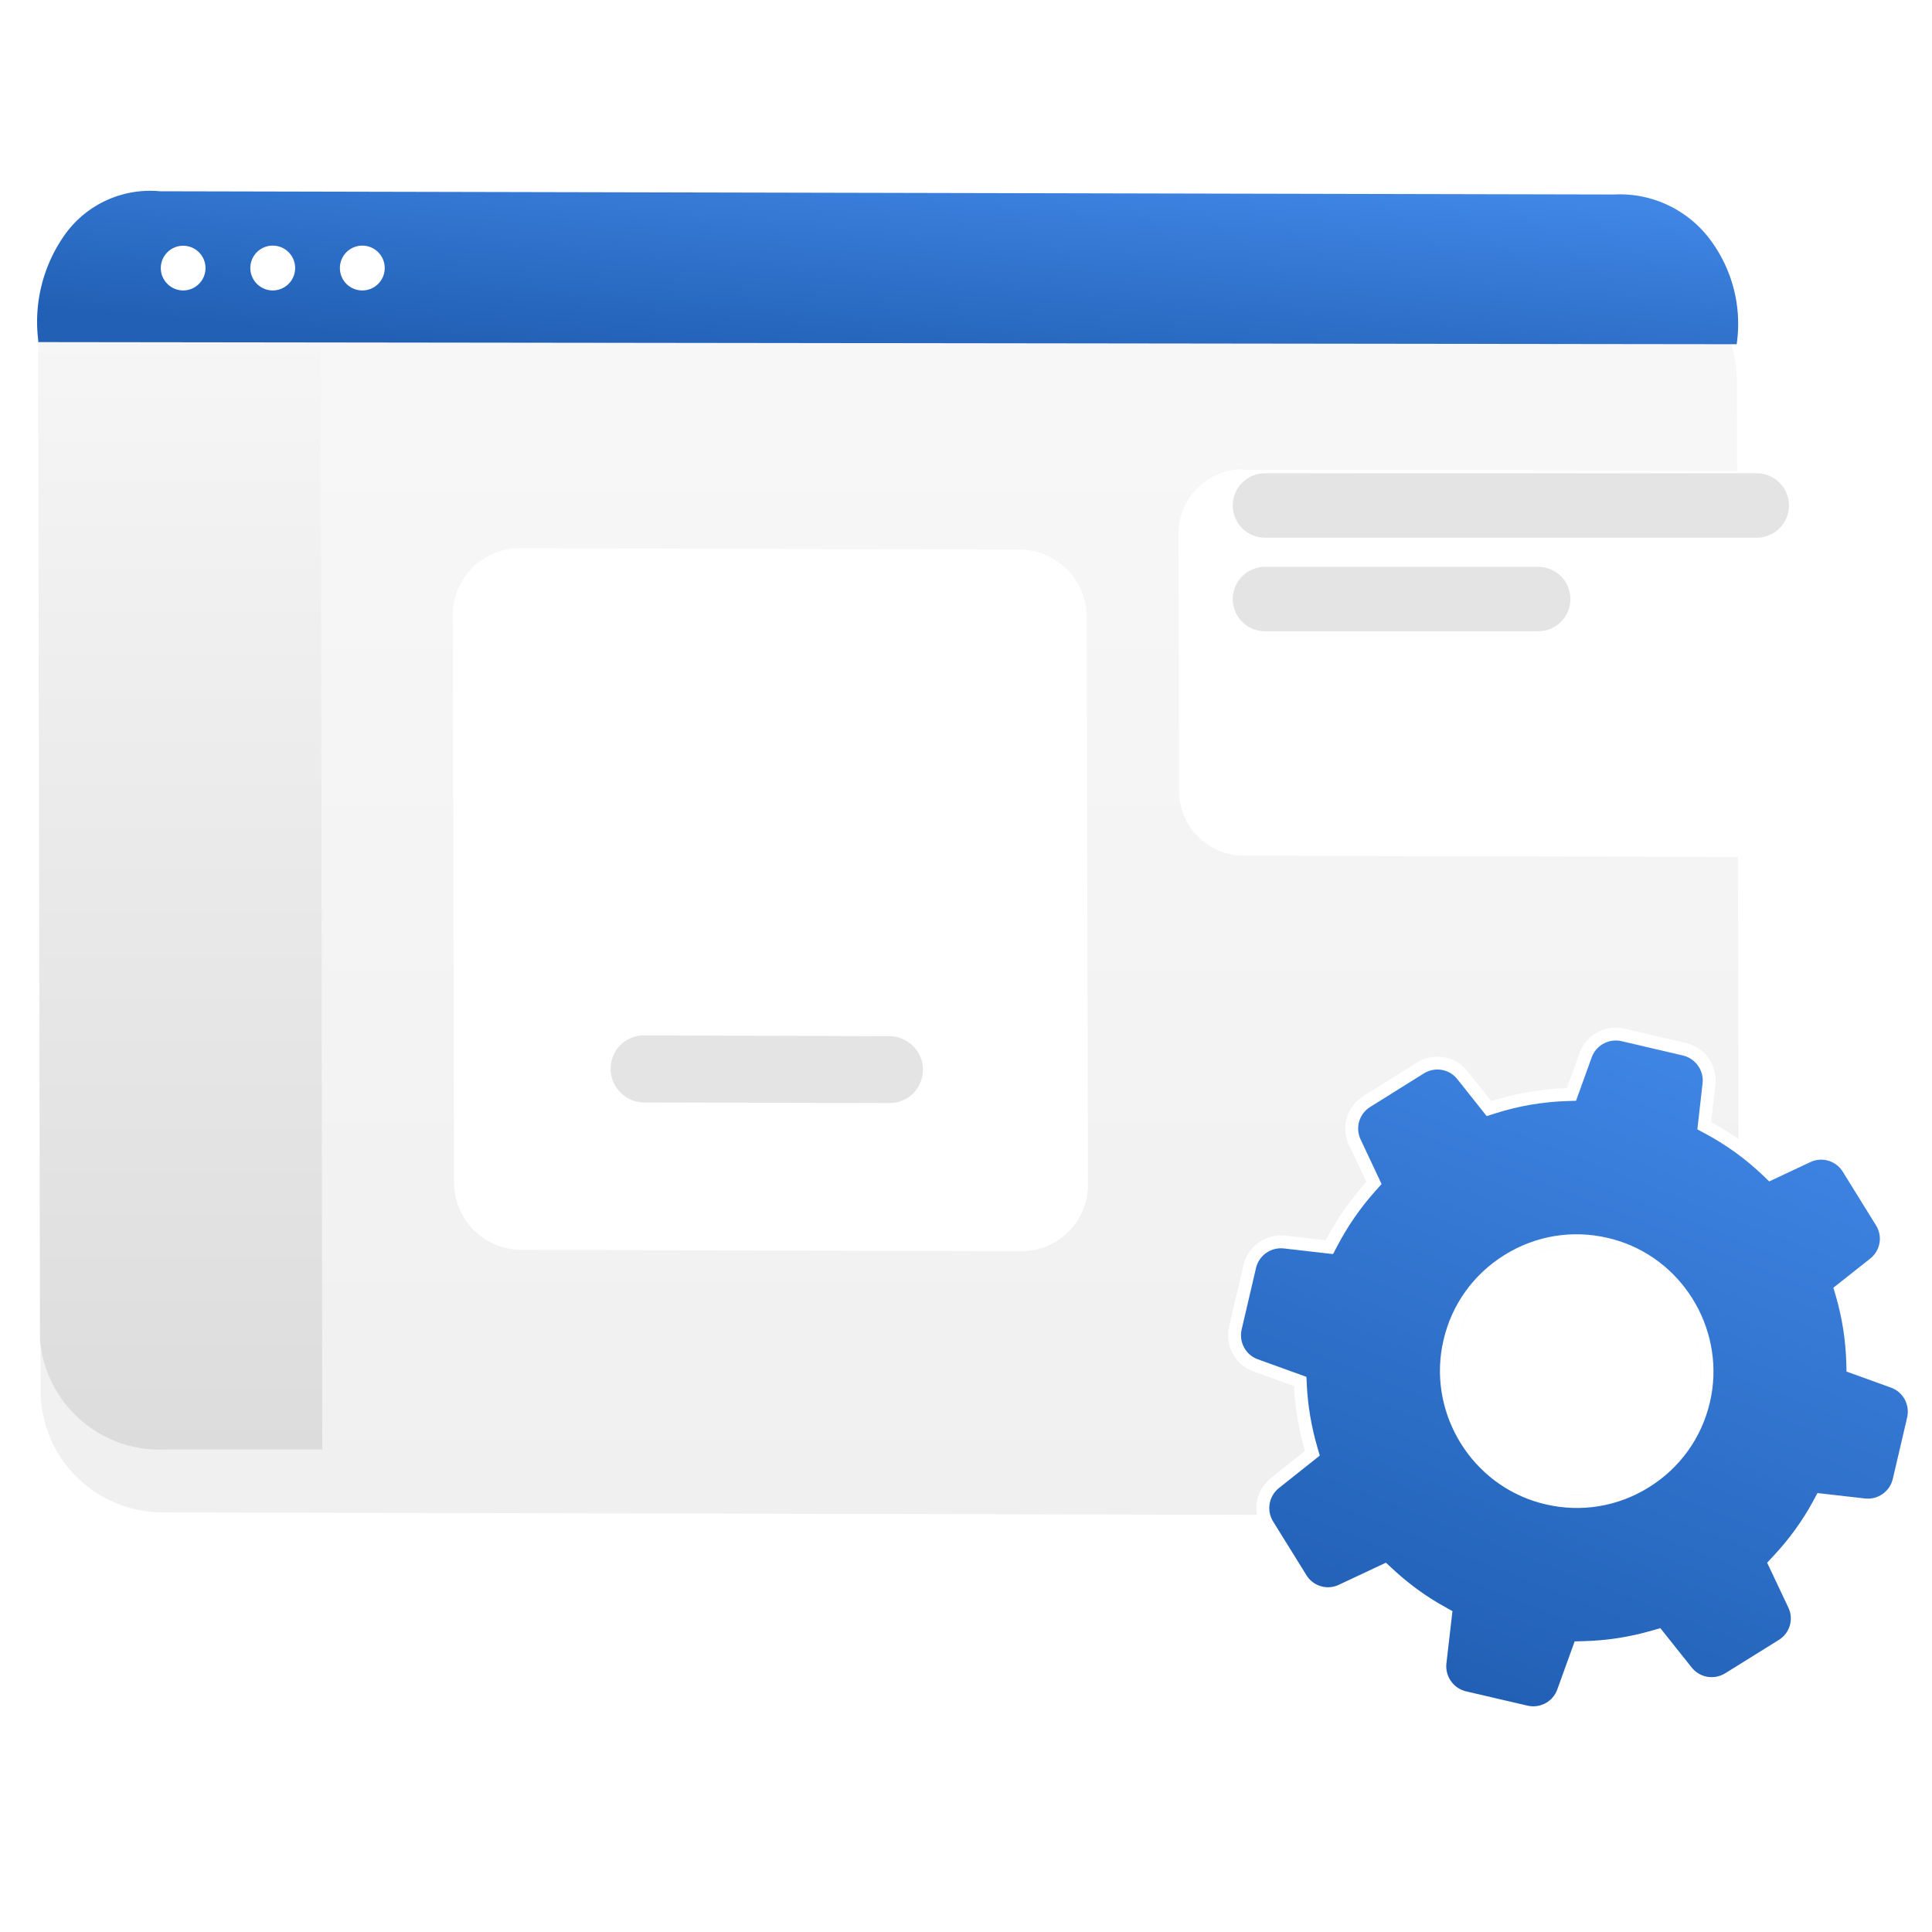 <svg xmlns="http://www.w3.org/2000/svg" xmlns:xlink="http://www.w3.org/1999/xlink" width="30" height="30" viewBox="0 0 30 30">
  <defs>
    <clipPath id="clip-path">
      <rect id="Rectangle_49476" data-name="Rectangle 49476" width="30" height="30" transform="translate(925 476)" fill="red"/>
    </clipPath>
    <linearGradient id="linear-gradient" x1="0.5" x2="0.5" y2="1" gradientUnits="objectBoundingBox">
      <stop offset="0" stop-color="#f8f8f8"/>
      <stop offset="1" stop-color="#f0f0f0"/>
    </linearGradient>
    <filter id="Path_169847" x="-0.906" y="2.47" width="29.404" height="22.562" filterUnits="userSpaceOnUse">
      <feOffset dy="1" input="SourceAlpha"/>
      <feGaussianBlur stdDeviation="0.5" result="blur"/>
      <feFlood flood-color="#323a45" flood-opacity="0.149"/>
      <feComposite operator="in" in2="blur"/>
      <feComposite in="SourceGraphic"/>
    </filter>
    <linearGradient id="linear-gradient-2" x1="0.5" y1="-0.07" x2="0.5" y2="1" gradientUnits="objectBoundingBox">
      <stop offset="0" stop-color="#f8f8f8"/>
      <stop offset="1" stop-color="#dcdcdc"/>
    </linearGradient>
    <filter id="Path_163757" x="16.794" y="5.797" width="13.299" height="9.01" filterUnits="userSpaceOnUse">
      <feOffset dy="1" input="SourceAlpha"/>
      <feGaussianBlur stdDeviation="0.5" result="blur-2"/>
      <feFlood flood-opacity="0.2"/>
      <feComposite operator="in" in2="blur-2"/>
      <feComposite in="SourceGraphic"/>
    </filter>
    <filter id="Path_163758" x="5.525" y="7.015" width="12.864" height="13.914" filterUnits="userSpaceOnUse">
      <feOffset dy="1" input="SourceAlpha"/>
      <feGaussianBlur stdDeviation="0.5" result="blur-3"/>
      <feFlood flood-opacity="0.2"/>
      <feComposite operator="in" in2="blur-3"/>
      <feComposite in="SourceGraphic"/>
    </filter>
    <linearGradient id="linear-gradient-3" x1="0.831" x2="0.056" y2="0.82" gradientUnits="objectBoundingBox">
      <stop offset="0" stop-color="#4086e5"/>
      <stop offset="1" stop-color="#2160b5"/>
    </linearGradient>
    <linearGradient id="linear-gradient-4" x1="0.831" y1="0" x2="0.772" y2="1" xlink:href="#linear-gradient-3"/>
  </defs>
  <g id="Mask_Group_1481" data-name="Mask Group 1481" transform="translate(-925 -476)" clip-path="url(#clip-path)">
    <g id="Group_96301" data-name="Group 96301" transform="translate(924.914 476)">
      <rect id="Rectangle_49475" data-name="Rectangle 49475" width="29.699" height="29.699" transform="translate(0)" fill="none"/>
      <g id="Group_87071" data-name="Group 87071" transform="translate(0.678 2.97)">
        <g transform="matrix(1, 0, 0, 1, -0.59, -2.97)" filter="url(#Path_169847)">
          <path id="Path_169847-2" data-name="Path 169847" d="M20595.68,5222.555l-22.586-.051a1.894,1.894,0,0,1-1.895-1.864h0l-.033-15.769v-.026h0a1.877,1.877,0,0,1,1.891-1.852l22.582.05a1.9,1.9,0,0,1,1.9,1.862h0l.033,15.77s0,0,0,0l0,.02h0a1.877,1.877,0,0,1-1.883,1.855Z" transform="translate(-20570.57 -5200.02)" fill="url(#linear-gradient)"/>
        </g>
        <path id="Union_761" data-name="Union 761" d="M0,0H4.39l.022,17.433-2.452,0A1.862,1.862,0,0,1,.029,15.717Z" transform="translate(0 2.105)" fill="url(#linear-gradient-2)"/>
        <g id="Group_87071-2" data-name="Group 87071" transform="translate(6.432 3.327)">
          <g id="Group_96299" data-name="Group 96299" transform="translate(11.269 0)">
            <g transform="matrix(1, 0, 0, 1, -18.29, -6.3)" filter="url(#Path_163757)">
              <path id="Path_163757-2" data-name="Path 163757" d="M1.009.007,9.291.026a1.007,1.007,0,0,1,1.006,1l.009,3.995a1,1,0,0,1-1,1L1.022,6A1.007,1.007,0,0,1,.016,5L.007,1a1,1,0,0,1,1-1Z" transform="translate(18.29 6.29)" fill="#fff"/>
            </g>
            <line id="Line_3001" data-name="Line 3001" x2="7.637" transform="translate(1.349 1.552)" fill="none" stroke="#e4e4e4" stroke-linecap="round" stroke-width="1"/>
            <line id="Line_3002" data-name="Line 3002" x2="4.243" transform="translate(1.349 3.005)" fill="none" stroke="#e4e4e4" stroke-linecap="round" stroke-width="1"/>
          </g>
          <g transform="matrix(1, 0, 0, 1, -7.02, -6.3)" filter="url(#Path_163758)">
            <path id="Path_163758-2" data-name="Path 163758" d="M1.048.007,8.805.027a1.046,1.046,0,0,1,1.045,1.04l.02,8.82A1.035,1.035,0,0,1,8.83,10.922L1.073,10.9A1.046,1.046,0,0,1,.027,9.862l-.02-8.82A1.035,1.035,0,0,1,1.048.007Z" transform="translate(7.02 7.51)" fill="#fff"/>
          </g>
          <path id="Union_449" data-name="Union 449" d="M.011,4.669Zm0-1.556ZM0,1.556ZM0,0Z" transform="translate(1.436 3.684)" fill="none" stroke="#3275cf" stroke-linecap="round" stroke-linejoin="round" stroke-width="2" opacity="0.64"/>
          <path id="Path_163759" data-name="Path 163759" d="M.524,0,4.315.013A.525.525,0,0,1,4.777.27a.517.517,0,0,1-.46.781L.526,1.042A.523.523,0,0,1,0,.522.517.517,0,0,1,.524,0Z" transform="translate(2.458 9.78)" fill="#e4e4e4"/>
        </g>
        <path id="Line_2116" data-name="Line 2116" d="M0,0H26.376" transform="translate(0.002 3.377)" fill="#e4e4e4"/>
        <path id="Path_169848" data-name="Path 169848" d="M20571.164,5208.336v-.026h0a2.338,2.338,0,0,1,.428-1.663,1.627,1.627,0,0,1,1.463-.653l22.582.05a1.75,1.75,0,0,1,1.5.717,2.181,2.181,0,0,1,.4,1.608h0Z" transform="translate(-20571.162 -5205.994)" fill="url(#linear-gradient-3)"/>
        <g id="Group_96300" data-name="Group 96300" transform="translate(17.037 11.533)">
          <g id="Path_169849" data-name="Path 169849" transform="matrix(0.951, 0.309, -0.309, 0.951, 3.348, 0)" fill="url(#linear-gradient-4)">
            <path d="M 5.301 10.734 C 5.065 10.734 4.86 10.566 4.813 10.336 L 4.678 9.664 L 4.664 9.598 L 4.598 9.586 C 4.265 9.522 3.934 9.414 3.614 9.264 L 3.553 9.236 L 3.504 9.282 L 3.013 9.742 C 2.921 9.829 2.801 9.877 2.674 9.877 C 2.558 9.877 2.444 9.835 2.355 9.76 L 1.605 9.126 C 1.413 8.964 1.373 8.684 1.512 8.474 L 1.886 7.91 L 1.923 7.854 L 1.885 7.798 C 1.695 7.518 1.539 7.221 1.422 6.914 L 1.398 6.852 L 1.332 6.85 L 0.662 6.828 C 0.412 6.82 0.207 6.625 0.185 6.374 L 0.102 5.395 C 0.082 5.145 0.252 4.918 0.498 4.868 L 1.117 4.742 L 1.185 4.728 L 1.196 4.661 C 1.256 4.305 1.361 3.957 1.508 3.627 L 1.535 3.566 L 1.49 3.518 L 1.056 3.056 C 0.883 2.873 0.876 2.59 1.038 2.398 L 1.672 1.643 C 1.766 1.532 1.904 1.467 2.05 1.467 C 2.147 1.467 2.242 1.496 2.324 1.55 L 2.819 1.879 L 2.877 1.917 L 2.933 1.876 C 3.247 1.65 3.593 1.468 3.963 1.334 L 4.027 1.311 L 4.029 1.244 L 4.048 0.663 C 4.056 0.412 4.251 0.207 4.503 0.185 L 5.481 0.102 C 5.494 0.101 5.507 0.1 5.52 0.1 C 5.756 0.1 5.962 0.267 6.008 0.498 L 6.125 1.07 L 6.139 1.136 L 6.205 1.148 C 6.583 1.216 6.946 1.334 7.285 1.497 L 7.346 1.527 L 7.396 1.48 L 7.811 1.092 C 7.903 1.005 8.023 0.957 8.15 0.957 C 8.266 0.957 8.38 0.999 8.469 1.074 L 9.219 1.707 C 9.412 1.871 9.45 2.151 9.308 2.361 L 8.981 2.852 L 8.944 2.908 L 8.982 2.964 C 9.184 3.261 9.347 3.583 9.468 3.922 L 9.491 3.987 L 9.559 3.989 L 10.157 4.008 C 10.407 4.016 10.612 4.211 10.634 4.462 L 10.718 5.441 C 10.738 5.691 10.567 5.918 10.321 5.968 L 9.726 6.089 L 9.659 6.103 L 9.647 6.169 C 9.583 6.523 9.47 6.872 9.312 7.207 L 9.283 7.269 L 9.33 7.318 L 9.766 7.78 C 9.938 7.963 9.946 8.246 9.784 8.438 L 9.15 9.188 C 9.056 9.3 8.918 9.364 8.772 9.364 C 8.674 9.364 8.58 9.335 8.498 9.281 L 7.957 8.924 L 7.901 8.887 L 7.846 8.925 C 7.54 9.132 7.209 9.3 6.861 9.423 L 6.797 9.446 L 6.795 9.514 L 6.773 10.171 C 6.765 10.422 6.57 10.627 6.319 10.649 L 5.34 10.732 C 5.328 10.733 5.315 10.734 5.301 10.734 Z M 5.435 3.348 C 5.378 3.348 5.319 3.351 5.262 3.356 C 4.724 3.401 4.235 3.653 3.886 4.067 C 3.536 4.481 3.369 5.005 3.415 5.543 C 3.502 6.583 4.386 7.397 5.429 7.397 C 5.487 7.397 5.545 7.395 5.603 7.39 C 6.141 7.345 6.629 7.092 6.979 6.678 C 7.328 6.265 7.495 5.74 7.449 5.202 C 7.363 4.163 6.478 3.348 5.435 3.348 Z" stroke="none"/>
            <path d="M 5.52 0.2 C 5.51 0.2 5.499 0.2 5.49 0.201 L 4.511 0.284 C 4.311 0.302 4.155 0.466 4.148 0.666 L 4.125 1.383 L 3.997 1.429 C 3.636 1.559 3.298 1.737 2.991 1.958 L 2.879 2.038 L 2.269 1.634 C 2.203 1.59 2.127 1.567 2.05 1.567 C 1.933 1.567 1.823 1.619 1.748 1.707 L 1.114 2.463 C 0.985 2.616 0.991 2.841 1.129 2.988 L 1.653 3.546 L 1.599 3.668 C 1.456 3.99 1.354 4.33 1.295 4.677 L 1.272 4.813 L 0.518 4.966 C 0.321 5.006 0.185 5.187 0.201 5.387 L 0.284 6.365 C 0.302 6.566 0.466 6.722 0.666 6.728 L 1.468 6.754 L 1.515 6.878 C 1.629 7.178 1.782 7.469 1.968 7.742 L 2.043 7.853 L 1.595 8.529 C 1.485 8.697 1.517 8.921 1.67 9.05 L 2.42 9.683 C 2.491 9.744 2.581 9.777 2.674 9.777 C 2.775 9.777 2.871 9.739 2.945 9.669 L 3.534 9.117 L 3.657 9.174 C 3.969 9.319 4.292 9.425 4.617 9.487 L 4.749 9.513 L 4.911 10.316 C 4.949 10.5 5.113 10.634 5.301 10.634 C 5.312 10.634 5.323 10.633 5.332 10.633 L 6.31 10.549 C 6.511 10.532 6.667 10.368 6.673 10.168 L 6.699 9.374 L 6.828 9.328 C 7.167 9.209 7.491 9.045 7.79 8.842 L 7.901 8.767 L 8.553 9.198 C 8.618 9.241 8.694 9.264 8.772 9.264 C 8.888 9.264 8.998 9.213 9.074 9.124 L 9.707 8.373 C 9.837 8.22 9.831 7.995 9.693 7.849 L 9.164 7.288 L 9.222 7.164 C 9.376 6.837 9.486 6.496 9.549 6.152 L 9.573 6.018 L 10.301 5.87 C 10.498 5.83 10.634 5.649 10.618 5.449 L 10.535 4.471 C 10.517 4.27 10.353 4.114 10.154 4.108 L 9.419 4.084 L 9.374 3.956 C 9.256 3.625 9.096 3.31 8.899 3.02 L 8.823 2.909 L 9.225 2.305 C 9.339 2.138 9.308 1.914 9.154 1.784 L 8.404 1.15 C 8.333 1.09 8.243 1.057 8.15 1.057 C 8.049 1.057 7.953 1.095 7.879 1.165 L 7.365 1.647 L 7.241 1.587 C 6.911 1.428 6.556 1.313 6.187 1.247 L 6.054 1.223 L 5.91 0.518 C 5.873 0.334 5.709 0.2 5.52 0.2 M 5.429 7.497 C 4.335 7.497 3.406 6.642 3.316 5.552 C 3.267 4.987 3.443 4.437 3.809 4.003 C 4.176 3.568 4.689 3.303 5.253 3.256 C 5.314 3.251 5.375 3.248 5.435 3.248 C 6.53 3.248 7.458 4.103 7.549 5.194 C 7.597 5.758 7.422 6.309 7.055 6.743 C 6.689 7.177 6.176 7.442 5.611 7.489 C 5.551 7.495 5.489 7.497 5.429 7.497 M 5.52 -1.9073486328125e-06 C 5.801 -1.9073486328125e-06 6.05 0.199 6.106 0.478 L 6.223 1.05 C 6.606 1.119 6.978 1.238 7.328 1.407 L 7.742 1.019 C 7.962 0.812 8.302 0.802 8.533 0.997 L 9.283 1.631 C 9.515 1.826 9.562 2.165 9.391 2.417 L 9.064 2.908 C 9.272 3.213 9.438 3.541 9.562 3.889 L 10.16 3.908 C 10.462 3.917 10.708 4.153 10.734 4.453 L 10.817 5.432 C 10.841 5.732 10.636 6.006 10.341 6.066 L 9.746 6.187 C 9.679 6.554 9.562 6.911 9.403 7.25 L 9.838 7.712 C 10.046 7.931 10.055 8.271 9.86 8.502 L 9.226 9.253 C 9.031 9.484 8.695 9.531 8.443 9.365 L 7.902 9.007 C 7.59 9.219 7.252 9.391 6.895 9.517 L 6.873 10.174 C 6.864 10.477 6.628 10.722 6.328 10.748 L 5.349 10.832 C 5.049 10.856 4.775 10.651 4.715 10.355 L 4.58 9.684 C 4.232 9.617 3.894 9.505 3.572 9.355 L 3.082 9.815 C 2.862 10.022 2.522 10.032 2.291 9.836 L 1.54 9.203 C 1.309 9.007 1.262 8.671 1.429 8.419 L 1.802 7.855 C 1.61 7.571 1.45 7.269 1.328 6.949 L 0.659 6.928 C 0.357 6.919 0.111 6.683 0.085 6.383 L 0.002 5.404 C -0.022 5.104 0.183 4.83 0.478 4.77 L 1.097 4.644 C 1.159 4.28 1.267 3.925 1.417 3.586 L 0.983 3.124 C 0.776 2.905 0.766 2.565 0.962 2.334 L 1.595 1.579 C 1.791 1.348 2.126 1.3 2.379 1.467 L 2.874 1.795 C 3.198 1.562 3.553 1.376 3.929 1.24 L 3.948 0.659 C 3.958 0.357 4.194 0.111 4.494 0.085 L 5.473 0.002 C 5.489 0.001 5.504 -1.9073486328125e-06 5.52 -1.9073486328125e-06 Z M 5.429 7.297 C 5.484 7.297 5.539 7.295 5.594 7.29 C 6.652 7.202 7.44 6.268 7.35 5.211 C 7.261 4.153 6.328 3.365 5.27 3.455 C 4.213 3.544 3.424 4.477 3.515 5.535 C 3.598 6.537 4.441 7.297 5.429 7.297 Z" stroke="none" fill="#fff"/>
          </g>
          <path id="Path_169850" data-name="Path 169850" d="M2.086,3.842A1.924,1.924,0,1,1,3.842,1.762,1.924,1.924,0,0,1,2.086,3.842Z" transform="matrix(0.951, 0.309, -0.309, 0.951, 5.619, 4.363)" fill="#fff"/>
        </g>
        <path id="Union_762" data-name="Union 762" d="M2.781.348A.348.348,0,1,1,3.129.7.347.347,0,0,1,2.781.348ZM1.39.348A.348.348,0,1,1,1.738.7.349.349,0,0,1,1.39.348ZM0,.348A.347.347,0,1,1,.347.7.348.348,0,0,1,0,.348Z" transform="translate(1.905 0.84)" fill="#fff"/>
      </g>
    </g>
  </g>
</svg>
